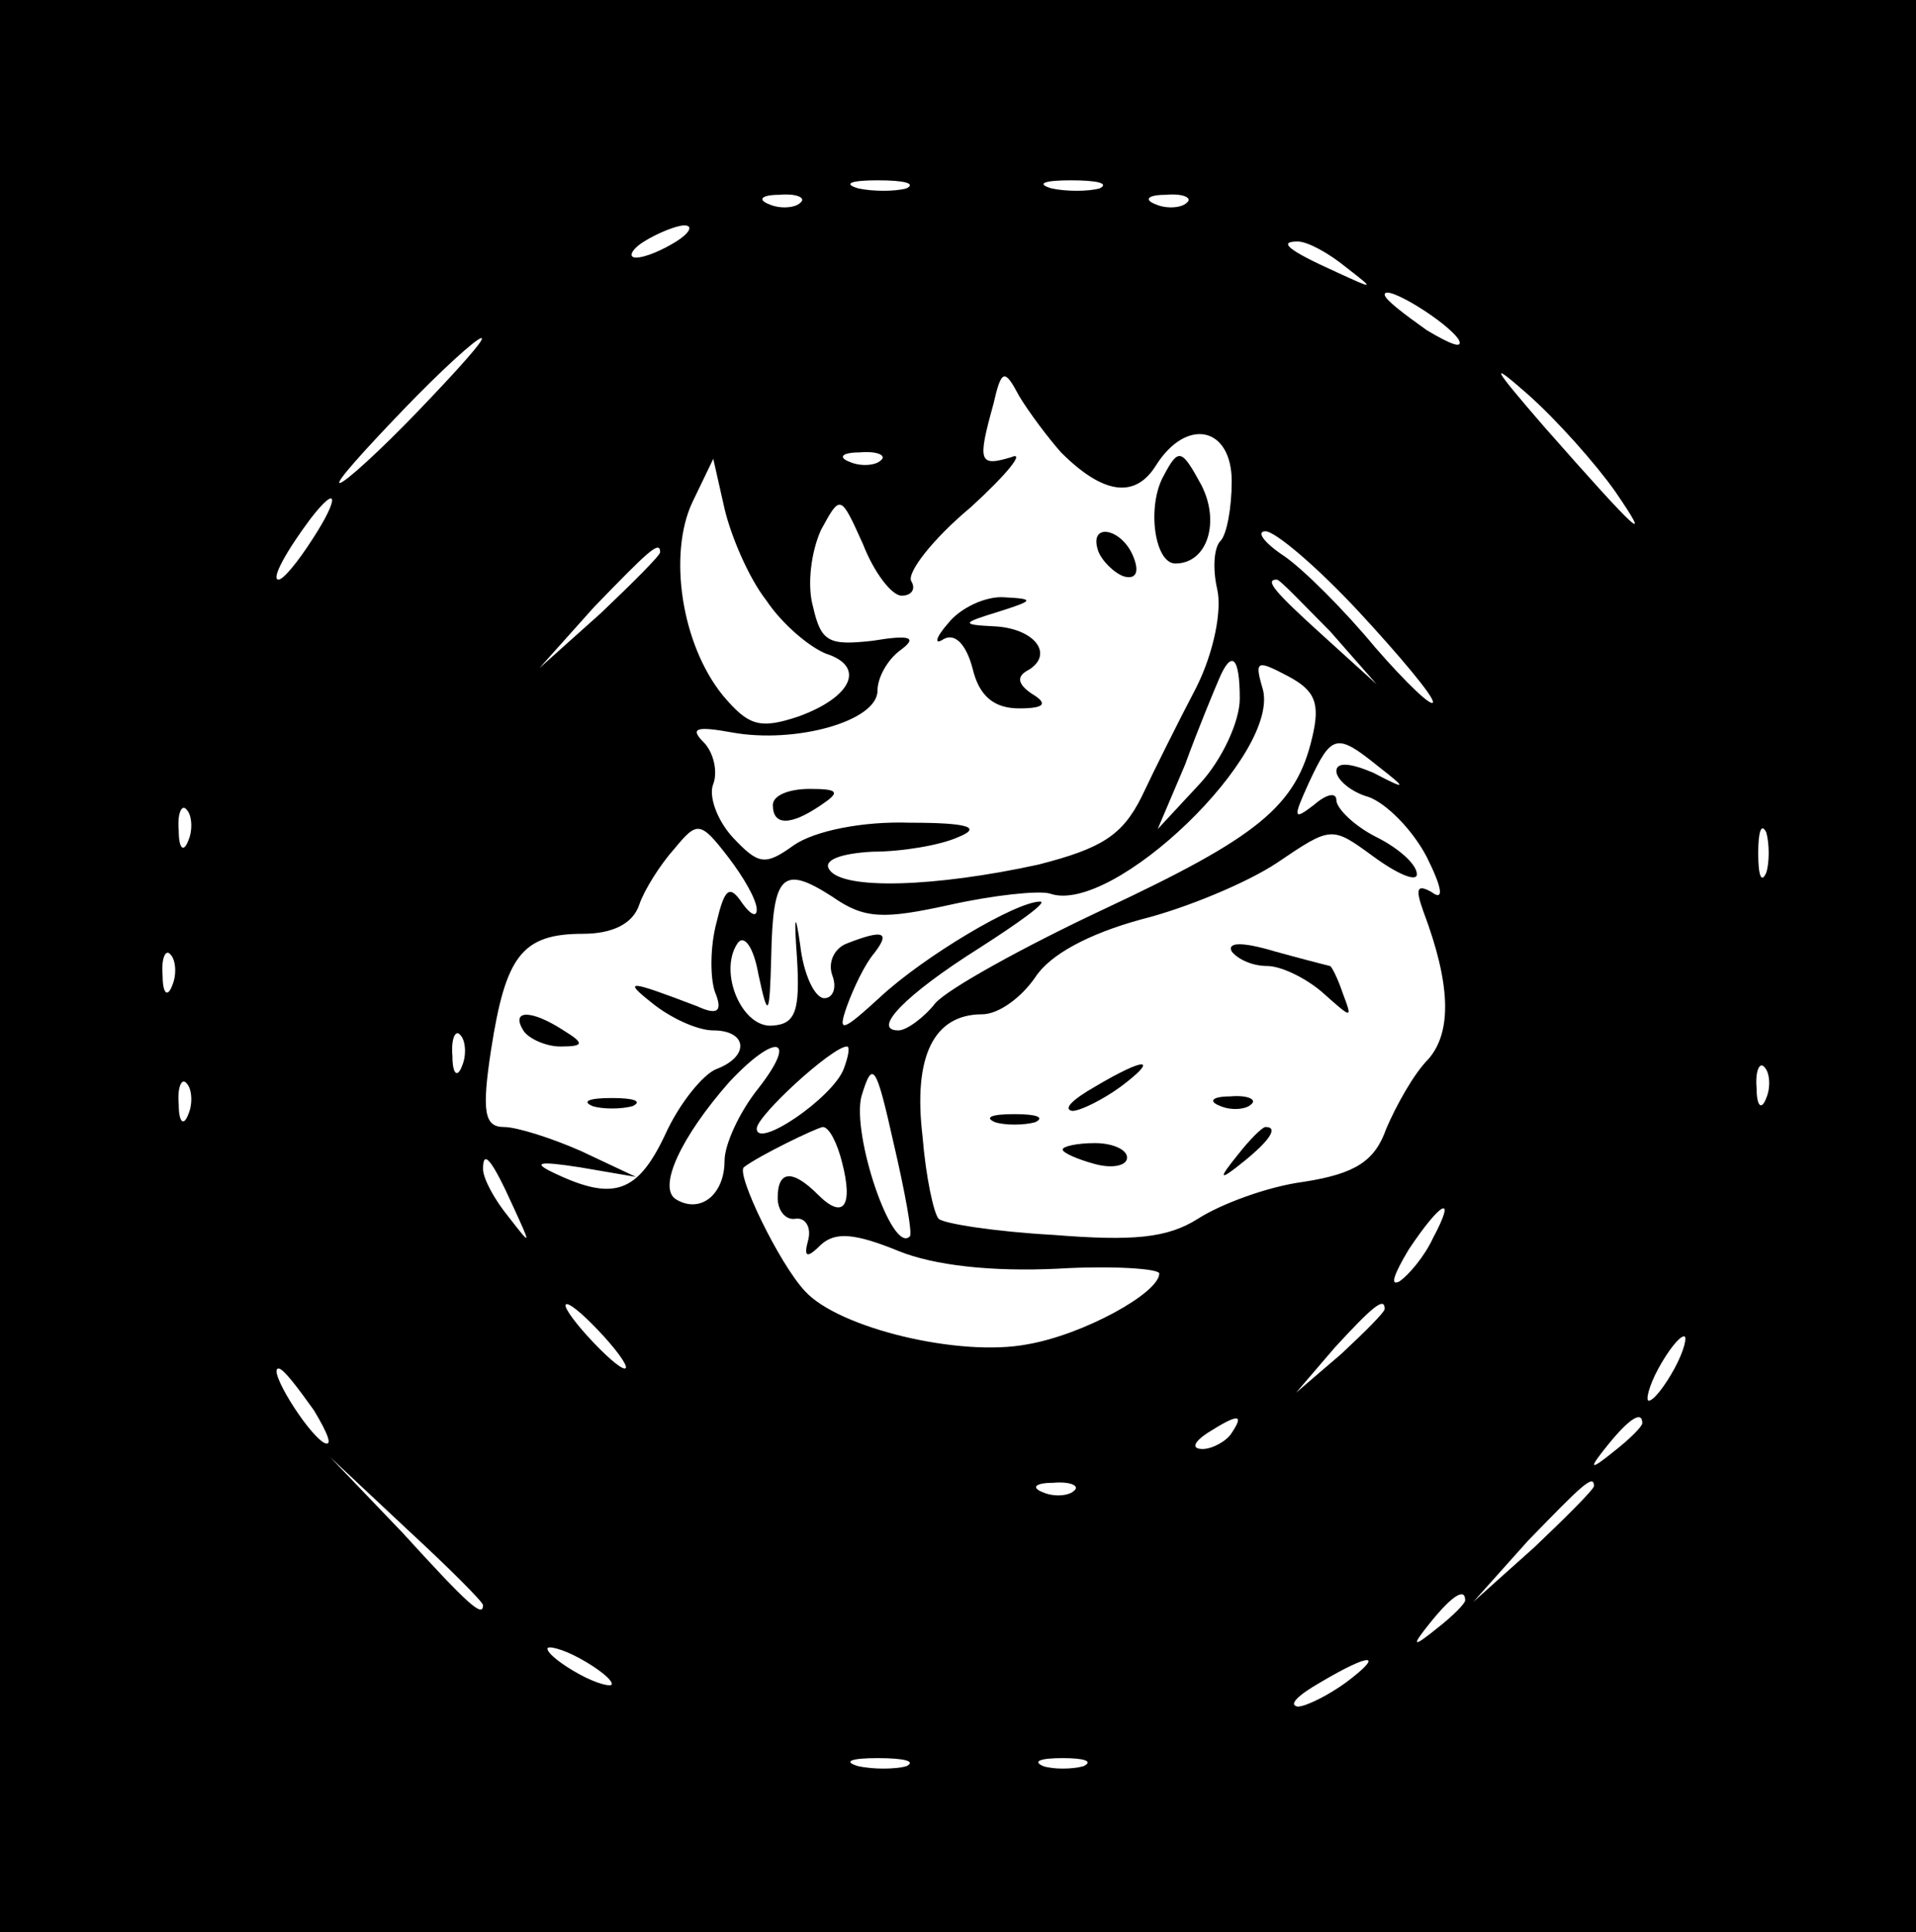 <?xml version="1.0" standalone="no"?>
<!DOCTYPE svg PUBLIC "-//W3C//DTD SVG 20010904//EN"
 "http://www.w3.org/TR/2001/REC-SVG-20010904/DTD/svg10.dtd">
<svg version="1.0" xmlns="http://www.w3.org/2000/svg"
 width="119pt" height="120pt" viewBox="0 0 119 120"
 preserveAspectRatio="xMidYMid meet">

<g transform="translate(0,120) scale(0.1,-0.1)"
fill="#000000" stroke="none">
<path d="M0 600 l0 -600 595 0 595 0 0 600 0 600 -595 0 -595 0 0 -600z m563
483 c-7 -2 -21 -2 -30 0 -10 3 -4 5 12 5 17 0 24 -2 18 -5z m120 0 c-7 -2 -21
-2 -30 0 -10 3 -4 5 12 5 17 0 24 -2 18 -5z m-186 -9 c-3 -3 -12 -4 -19 -1 -8
3 -5 6 6 6 11 1 17 -2 13 -5z m240 0 c-3 -3 -12 -4 -19 -1 -8 3 -5 6 6 6 11 1
17 -2 13 -5z m-317 -24 c-8 -5 -19 -10 -25 -10 -5 0 -3 5 5 10 8 5 20 10 25
10 6 0 3 -5 -5 -10z m416 -16 c18 -14 18 -14 -6 -3 -31 14 -36 19 -24 19 6 0
19 -7 30 -16z m70 -45 c3 -6 -5 -3 -20 6 -14 10 -26 19 -26 22 0 7 39 -17 46
-28z m-646 -44 c-24 -25 -46 -45 -49 -45 -3 0 15 20 39 45 24 25 46 45 49 45
3 0 -15 -20 -39 -45z m743 -50 c24 -35 15 -27 -44 40 -32 37 -35 42 -10 20 18
-16 42 -43 54 -60z m-344 24 c26 -26 46 -29 59 -8 19 30 47 24 47 -10 0 -16
-3 -33 -7 -37 -4 -4 -5 -17 -2 -30 3 -13 -2 -39 -13 -61 -11 -21 -26 -51 -34
-68 -12 -24 -25 -32 -64 -42 -64 -14 -122 -16 -130 -3 -4 6 8 10 27 11 18 0
42 4 53 9 15 6 7 9 -30 9 -29 1 -59 -5 -72 -14 -18 -13 -22 -12 -38 5 -10 11
-15 26 -12 33 3 8 0 20 -6 26 -9 9 -4 10 18 6 39 -7 90 7 90 26 0 8 6 19 14
25 11 8 7 10 -17 6 -27 -3 -32 -1 -37 21 -4 14 -1 35 5 48 12 22 12 22 26 -9
7 -18 18 -32 24 -32 6 0 9 4 6 9 -3 5 13 26 37 46 23 21 34 35 25 31 -20 -6
-21 -3 -11 33 5 22 7 22 16 5 6 -10 18 -26 26 -35z m-112 -5 c-3 -3 -12 -4
-19 -1 -8 3 -5 6 6 6 11 1 17 -2 13 -5z m-71 -87 c10 -15 27 -29 37 -33 25 -8
16 -27 -17 -39 -24 -8 -31 -6 -47 13 -26 32 -34 88 -19 120 l13 27 7 -31 c4
-17 15 -43 26 -57z m-282 38 c-9 -14 -18 -25 -21 -25 -5 0 5 18 20 38 17 22
18 13 1 -13z m650 -45 c25 -27 46 -52 46 -56 0 -4 -16 11 -36 34 -19 23 -45
49 -57 57 -12 8 -17 15 -11 15 6 0 32 -22 58 -50z m-434 37 c0 -2 -17 -19 -37
-38 l-38 -34 34 38 c33 34 41 42 41 34z m416 -49 l29 -33 -32 29 c-31 28 -38
36 -30 36 2 0 16 -15 33 -32z m-56 -42 c0 -14 -11 -38 -25 -53 l-26 -28 17 40
c8 22 18 46 21 53 8 19 13 14 13 -12z m45 -24 c-10 -43 -34 -62 -130 -107 -49
-23 -96 -49 -104 -58 -7 -9 -18 -17 -23 -17 -17 0 4 22 50 51 25 16 43 29 38
29 -15 0 -72 -34 -99 -59 -24 -22 -27 -23 -21 -6 4 11 11 26 17 33 10 13 6 15
-17 6 -8 -3 -12 -12 -9 -20 3 -8 0 -14 -5 -14 -6 0 -13 15 -15 33 -3 21 -4 19
-2 -8 2 -33 -1 -41 -15 -42 -19 -2 -34 33 -22 51 4 6 10 -2 13 -19 6 -28 7
-27 8 11 1 51 7 57 38 37 20 -14 32 -14 73 -5 27 6 55 9 62 7 39 -14 145 88
132 128 -5 17 -3 17 16 7 17 -9 20 -17 15 -38z m41 -18 c18 -14 18 -15 -3 -4
-14 6 -23 7 -23 1 0 -5 9 -13 20 -16 11 -4 27 -20 36 -37 10 -20 11 -28 3 -22
-9 5 -10 2 -5 -12 17 -45 18 -75 3 -92 -9 -9 -20 -29 -26 -43 -7 -20 -19 -28
-51 -33 -23 -3 -52 -14 -66 -23 -19 -12 -40 -14 -90 -10 -36 2 -68 7 -71 10
-3 3 -8 26 -10 51 -6 50 7 76 37 76 10 0 24 10 33 23 9 14 33 27 66 36 28 7
66 23 84 35 34 23 34 23 60 4 15 -11 27 -16 27 -11 0 6 -11 16 -25 23 -14 7
-25 18 -25 23 0 5 -6 4 -14 -3 -13 -10 -13 -8 -3 14 14 30 17 31 43 10z m-739
-46 c-3 -8 -6 -5 -6 6 -1 11 2 17 5 13 3 -3 4 -12 1 -19z m353 -43 c0 -5 -4
-3 -9 4 -8 12 -11 9 -16 -12 -4 -15 -4 -34 -1 -43 5 -12 2 -15 -11 -9 -42 16
-47 17 -28 2 11 -9 28 -17 38 -17 21 0 23 -16 2 -24 -8 -3 -23 -21 -32 -41
-17 -36 -32 -41 -68 -24 -15 7 -11 8 15 4 l35 -6 -34 16 c-18 8 -40 15 -48 15
-12 0 -14 9 -8 48 9 58 19 72 57 72 18 0 31 6 35 18 3 9 13 25 22 35 14 17 16
17 33 -5 10 -13 18 -27 18 -33z m627 23 c-3 -7 -5 -2 -5 12 0 14 2 19 5 13 2
-7 2 -19 0 -25z m-990 -70 c-3 -8 -6 -5 -6 6 -1 11 2 17 5 13 3 -3 4 -12 1
-19z m180 -50 c-3 -8 -6 -5 -6 6 -1 11 2 17 5 13 3 -3 4 -12 1 -19z m184 -14
c-12 -15 -21 -35 -21 -45 0 -21 -15 -33 -30 -24 -12 7 3 39 33 73 29 31 43 28
18 -4z m53 12 c-7 -18 -54 -50 -54 -37 0 8 47 51 56 51 2 0 1 -6 -2 -14z m41
-104 c-11 -11 -36 63 -30 87 7 23 9 20 20 -29 7 -30 12 -57 10 -58z m532 86
c-3 -8 -6 -5 -6 6 -1 11 2 17 5 13 3 -3 4 -12 1 -19z m-980 -10 c-3 -8 -6 -5
-6 6 -1 11 2 17 5 13 3 -3 4 -12 1 -19z m406 -30 c7 -27 1 -36 -15 -20 -16 16
-25 15 -25 -2 0 -8 5 -14 11 -13 6 1 10 -5 8 -13 -3 -11 -1 -12 8 -3 9 8 21 7
48 -4 22 -9 58 -13 99 -11 34 2 63 0 63 -3 0 -12 -47 -38 -82 -44 -42 -8 -117
10 -138 33 -16 17 -43 73 -38 77 9 7 44 24 49 25 4 0 9 -10 12 -22z m-204 -28
c11 -24 11 -24 -3 -6 -9 11 -16 24 -16 30 0 12 5 7 19 -24z m571 -19 c-5 -11
-15 -23 -21 -27 -6 -3 -3 5 6 20 20 30 30 35 15 7z m-515 -61 c10 -11 16 -20
13 -20 -3 0 -13 9 -23 20 -10 11 -16 20 -13 20 3 0 13 -9 23 -20z m485 17 c0
-2 -12 -14 -27 -28 l-28 -24 24 28 c23 25 31 32 31 24z m180 -37 c-6 -11 -13
-20 -16 -20 -2 0 0 9 6 20 6 11 13 20 16 20 2 0 0 -9 -6 -20z m-845 -26 c9
-15 12 -23 6 -20 -11 7 -35 46 -28 46 3 0 12 -12 22 -26z m570 -14 c-3 -5 -12
-10 -18 -10 -7 0 -6 4 3 10 19 12 23 12 15 0z m255 6 c0 -2 -8 -10 -17 -17
-16 -13 -17 -12 -4 4 13 16 21 21 21 13z m-720 -113 c0 -8 -9 0 -50 45 l-45
47 48 -45 c26 -24 47 -45 47 -47z m367 71 c-3 -3 -12 -4 -19 -1 -8 3 -5 6 6 6
11 1 17 -2 13 -5z m323 3 c0 -2 -17 -19 -37 -38 l-38 -34 34 38 c33 34 41 42
41 34z m-80 -71 c0 -2 -8 -10 -17 -17 -16 -13 -17 -12 -4 4 13 16 21 21 21 13z
m-530 -52 c0 -2 -9 0 -20 6 -11 6 -20 13 -20 16 0 2 9 0 20 -6 11 -6 20 -13
20 -16z m456 1 c-11 -8 -25 -15 -30 -15 -6 1 0 7 14 15 32 19 40 18 16 0z
m-273 -52 c-7 -2 -21 -2 -30 0 -10 3 -4 5 12 5 17 0 24 -2 18 -5z m110 0 c-7
-2 -19 -2 -25 0 -7 3 -2 5 12 5 14 0 19 -2 13 -5z"/>
<path d="M723 905 c-11 -19 -6 -55 7 -55 20 0 28 26 16 49 -12 22 -14 23 -23
6z"/>
<path d="M682 858 c2 -6 10 -14 16 -16 7 -2 10 2 6 12 -7 18 -28 22 -22 4z"/>
<path d="M589 813 c-8 -9 -9 -14 -3 -10 7 4 14 -3 18 -18 4 -17 13 -25 29 -25
16 0 18 3 8 9 -9 6 -10 11 -2 15 16 10 3 26 -22 27 -20 1 -20 2 3 9 22 7 23 8
4 9 -12 1 -28 -7 -35 -16z"/>
<path d="M480 700 c0 -13 11 -13 30 0 12 8 11 10 -7 10 -13 0 -23 -4 -23 -10z"/>
<path d="M765 609 c4 -5 13 -9 22 -9 9 0 25 -8 35 -17 18 -16 18 -16 12 0 -3
9 -7 17 -8 17 0 0 -16 4 -34 9 -20 6 -30 6 -27 0z"/>
<path d="M680 525 c-14 -8 -20 -14 -14 -15 5 0 19 7 30 15 24 18 16 19 -16 0z"/>
<path d="M758 513 c7 -3 16 -2 19 1 4 3 -2 6 -13 5 -11 0 -14 -3 -6 -6z"/>
<path d="M618 503 c6 -2 18 -2 25 0 6 3 1 5 -13 5 -14 0 -19 -2 -12 -5z"/>
<path d="M769 483 c-13 -16 -12 -17 4 -4 16 13 21 21 13 21 -2 0 -10 -8 -17
-17z"/>
<path d="M660 486 c0 -2 9 -6 20 -9 11 -3 20 -1 20 4 0 5 -9 9 -20 9 -11 0
-20 -2 -20 -4z"/>
<path d="M325 560 c3 -5 14 -10 23 -10 15 0 15 2 2 10 -20 13 -33 13 -25 0z"/>
<path d="M368 513 c6 -2 18 -2 25 0 6 3 1 5 -13 5 -14 0 -19 -2 -12 -5z"/>
</g>
</svg>
